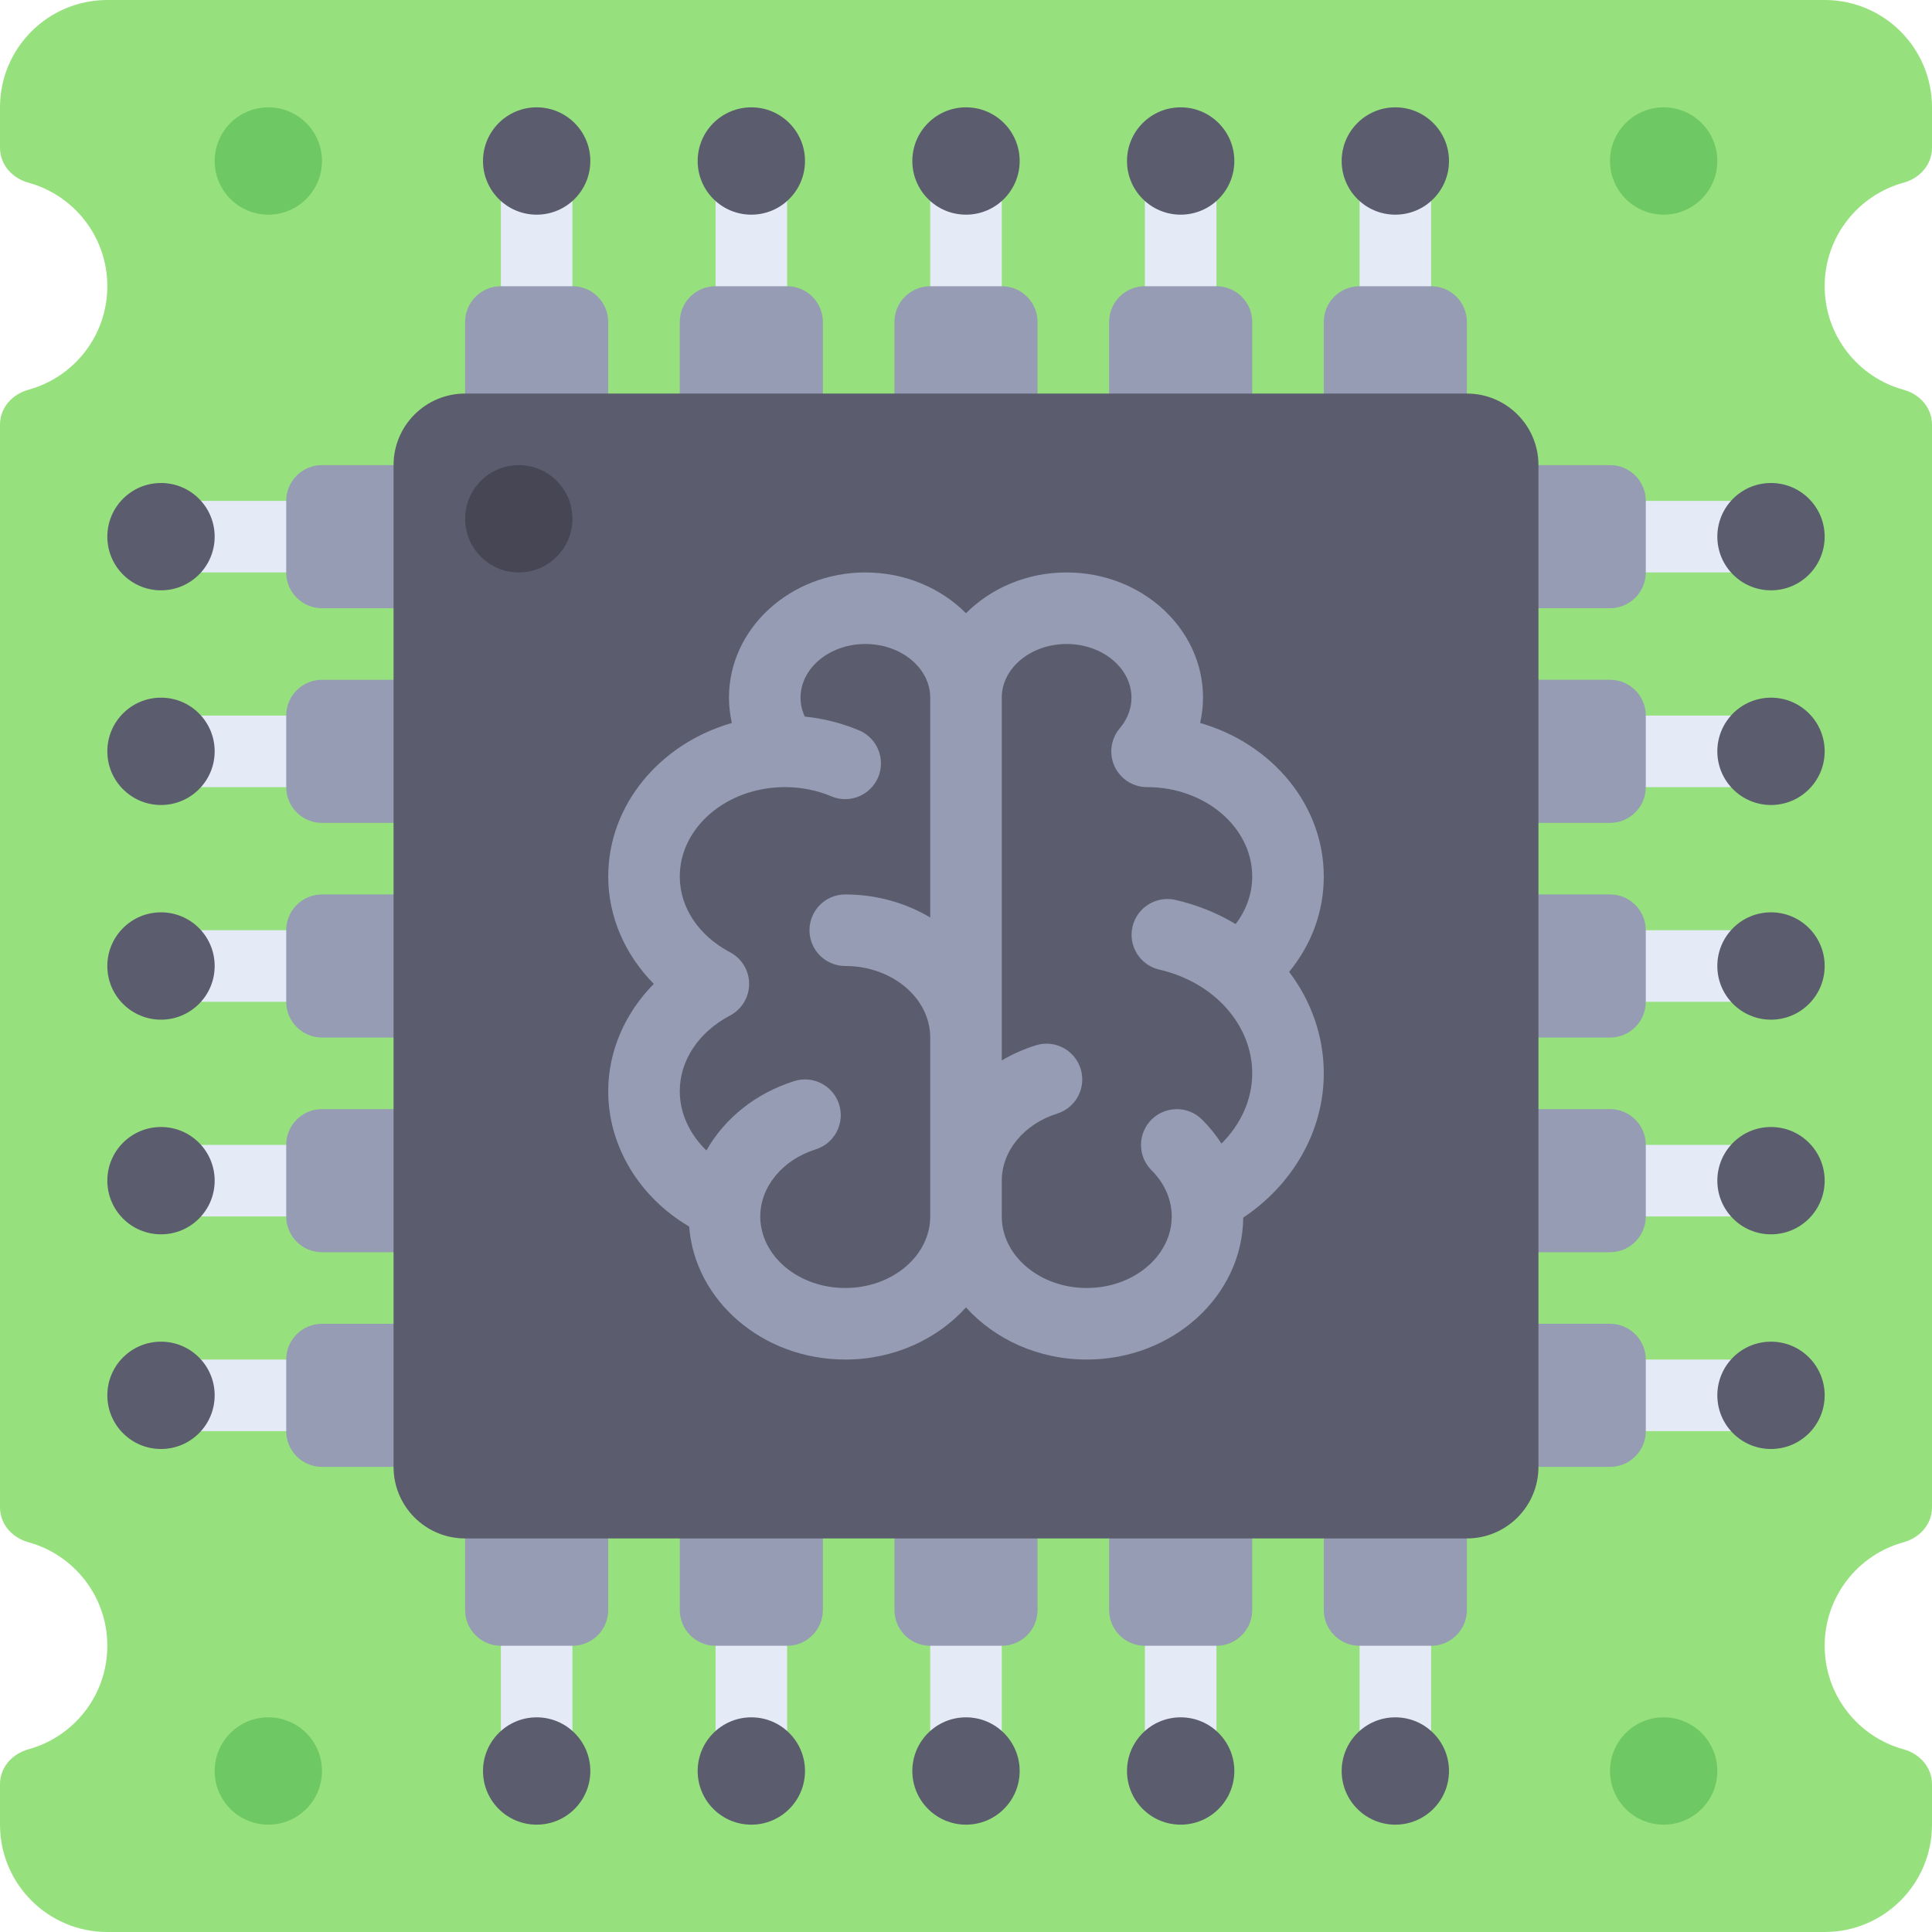 <?xml version="1.0" encoding="iso-8859-1"?>
<!-- Generator: Adobe Illustrator 19.0.0, SVG Export Plug-In . SVG Version: 6.00 Build 0)  -->
<svg version="1.1" id="Layer_1" xmlns="http://www.w3.org/2000/svg" xmlns:xlink="http://www.w3.org/1999/xlink" x="0px" y="0px"
	 viewBox="0 0 512 512" style="enable-background:new 0 0 512 512;" xml:space="preserve">
<path style="fill:#96E17D;" d="M483.556,436.148c0-13.092,8.844-24.117,20.883-27.429c4.331-1.191,7.561-4.772,7.561-9.263V112.543
	c0-4.492-3.231-8.071-7.561-9.263c-12.039-3.31-20.883-14.336-20.883-27.428s8.844-24.117,20.883-27.429
	c4.331-1.191,7.561-4.772,7.561-9.263V28.444C512,12.735,499.265,0,483.556,0H28.444C12.735,0,0,12.735,0,28.444v10.716
	c0,4.492,3.231,8.071,7.561,9.263c12.039,3.31,20.883,14.336,20.883,27.428s-8.844,24.117-20.883,27.429
	C3.231,104.472,0,108.051,0,112.543v286.913c0,4.492,3.231,8.071,7.561,9.263c12.039,3.311,20.883,14.337,20.883,27.429
	c0,13.092-8.844,24.117-20.883,27.429C3.231,464.768,0,468.347,0,472.839v10.716C0,499.265,12.735,512,28.444,512h455.111
	c15.71,0,28.444-12.735,28.444-28.444v-10.716c0-4.492-3.231-8.071-7.561-9.263C492.399,460.265,483.556,449.24,483.556,436.148z"/>
<rect x="246.519" y="47.407" style="fill:#E4EAF6;" width="18.963" height="37.926"/>
<path style="fill:#959CB3;" d="M274.963,123.259h-37.926V85.333c0-5.236,4.245-9.481,9.481-9.481h18.963
	c5.236,0,9.481,4.245,9.481,9.481V123.259z"/>
<circle style="fill:#5B5D6E;" cx="256" cy="42.667" r="14.222"/>
<rect x="303.407" y="47.407" style="fill:#E4EAF6;" width="18.963" height="37.926"/>
<path style="fill:#959CB3;" d="M331.852,123.259h-37.926V85.333c0-5.236,4.245-9.481,9.481-9.481h18.963
	c5.236,0,9.482,4.245,9.482,9.481V123.259z"/>
<circle style="fill:#5B5D6E;" cx="312.889" cy="42.667" r="14.222"/>
<rect x="360.296" y="47.407" style="fill:#E4EAF6;" width="18.963" height="37.926"/>
<path style="fill:#959CB3;" d="M388.741,123.259h-37.926V85.333c0-5.236,4.245-9.481,9.481-9.481h18.963
	c5.236,0,9.481,4.245,9.481,9.481V123.259z"/>
<circle style="fill:#5B5D6E;" cx="369.778" cy="42.667" r="14.222"/>
<rect x="132.741" y="47.407" style="fill:#E4EAF6;" width="18.963" height="37.926"/>
<path style="fill:#959CB3;" d="M161.185,123.259h-37.926V85.333c0-5.236,4.245-9.481,9.481-9.481h18.963
	c5.236,0,9.481,4.245,9.481,9.481V123.259z"/>
<circle style="fill:#5B5D6E;" cx="142.222" cy="42.667" r="14.222"/>
<rect x="189.63" y="47.407" style="fill:#E4EAF6;" width="18.963" height="37.926"/>
<path style="fill:#959CB3;" d="M218.074,123.259h-37.926V85.333c0-5.236,4.245-9.481,9.481-9.481h18.963
	c5.236,0,9.481,4.245,9.481,9.481V123.259z"/>
<circle style="fill:#5B5D6E;" cx="199.111" cy="42.667" r="14.222"/>
<rect x="246.519" y="426.667" style="fill:#E4EAF6;" width="18.963" height="37.926"/>
<path style="fill:#959CB3;" d="M237.037,388.741h37.926v37.926c0,5.236-4.245,9.482-9.481,9.482h-18.963
	c-5.236,0-9.481-4.245-9.481-9.482V388.741z"/>
<circle style="fill:#5B5D6E;" cx="256" cy="469.333" r="14.222"/>
<rect x="189.63" y="426.667" style="fill:#E4EAF6;" width="18.963" height="37.926"/>
<path style="fill:#959CB3;" d="M180.148,388.741h37.926v37.926c0,5.236-4.245,9.482-9.481,9.482H189.63
	c-5.236,0-9.481-4.245-9.481-9.482V388.741z"/>
<circle style="fill:#5B5D6E;" cx="199.111" cy="469.333" r="14.222"/>
<rect x="132.741" y="426.667" style="fill:#E4EAF6;" width="18.963" height="37.926"/>
<path style="fill:#959CB3;" d="M123.259,388.741h37.926v37.926c0,5.236-4.245,9.482-9.481,9.482h-18.963
	c-5.236,0-9.481-4.245-9.481-9.482V388.741z"/>
<circle style="fill:#5B5D6E;" cx="142.222" cy="469.333" r="14.222"/>
<rect x="360.296" y="426.667" style="fill:#E4EAF6;" width="18.963" height="37.926"/>
<path style="fill:#959CB3;" d="M350.815,388.741h37.926v37.926c0,5.236-4.245,9.482-9.481,9.482h-18.963
	c-5.236,0-9.481-4.245-9.481-9.482V388.741z"/>
<circle style="fill:#5B5D6E;" cx="369.778" cy="469.333" r="14.222"/>
<rect x="303.407" y="426.667" style="fill:#E4EAF6;" width="18.963" height="37.926"/>
<path style="fill:#959CB3;" d="M293.926,388.741h37.926v37.926c0,5.236-4.245,9.482-9.482,9.482h-18.963
	c-5.236,0-9.481-4.245-9.481-9.482V388.741z"/>
<circle style="fill:#5B5D6E;" cx="312.889" cy="469.333" r="14.222"/>
<rect x="47.407" y="246.519" style="fill:#E4EAF6;" width="37.926" height="18.963"/>
<path style="fill:#959CB3;" d="M123.259,237.037v37.926H85.333c-5.236,0-9.481-4.245-9.481-9.481v-18.963
	c0-5.236,4.245-9.481,9.481-9.481H123.259z"/>
<circle style="fill:#5B5D6E;" cx="42.667" cy="256" r="14.222"/>
<rect x="47.407" y="189.63" style="fill:#E4EAF6;" width="37.926" height="18.963"/>
<path style="fill:#959CB3;" d="M123.259,180.148v37.926H85.333c-5.236,0-9.481-4.245-9.481-9.481V189.63
	c0-5.236,4.245-9.481,9.481-9.481H123.259z"/>
<circle style="fill:#5B5D6E;" cx="42.667" cy="199.111" r="14.222"/>
<rect x="47.407" y="132.741" style="fill:#E4EAF6;" width="37.926" height="18.963"/>
<path style="fill:#959CB3;" d="M123.259,123.259v37.926H85.333c-5.236,0-9.481-4.245-9.481-9.481v-18.963
	c0-5.236,4.245-9.481,9.481-9.481H123.259z"/>
<circle style="fill:#5B5D6E;" cx="42.667" cy="142.222" r="14.222"/>
<rect x="47.407" y="360.296" style="fill:#E4EAF6;" width="37.926" height="18.963"/>
<path style="fill:#959CB3;" d="M123.259,350.815v37.926H85.333c-5.236,0-9.481-4.245-9.481-9.481v-18.963
	c0-5.236,4.245-9.481,9.481-9.481H123.259z"/>
<circle style="fill:#5B5D6E;" cx="42.667" cy="369.778" r="14.222"/>
<rect x="47.407" y="303.407" style="fill:#E4EAF6;" width="37.926" height="18.963"/>
<path style="fill:#959CB3;" d="M123.259,293.926v37.926H85.333c-5.236,0-9.481-4.245-9.481-9.482v-18.963
	c0-5.236,4.245-9.481,9.481-9.481H123.259z"/>
<circle style="fill:#5B5D6E;" cx="42.667" cy="312.889" r="14.222"/>
<rect x="426.667" y="246.519" style="fill:#E4EAF6;" width="37.926" height="18.963"/>
<path style="fill:#959CB3;" d="M388.741,274.963v-37.926h37.926c5.236,0,9.482,4.245,9.482,9.481v18.963
	c0,5.236-4.245,9.481-9.482,9.481H388.741z"/>
<circle style="fill:#5B5D6E;" cx="469.333" cy="256" r="14.222"/>
<rect x="426.667" y="303.407" style="fill:#E4EAF6;" width="37.926" height="18.963"/>
<path style="fill:#959CB3;" d="M388.741,331.852v-37.926h37.926c5.236,0,9.482,4.245,9.482,9.481v18.963
	c0,5.236-4.245,9.482-9.482,9.482H388.741z"/>
<circle style="fill:#5B5D6E;" cx="469.333" cy="312.889" r="14.222"/>
<rect x="426.667" y="360.296" style="fill:#E4EAF6;" width="37.926" height="18.963"/>
<path style="fill:#959CB3;" d="M388.741,388.741v-37.926h37.926c5.236,0,9.482,4.245,9.482,9.481v18.963
	c0,5.236-4.245,9.481-9.482,9.481H388.741z"/>
<circle style="fill:#5B5D6E;" cx="469.333" cy="369.778" r="14.222"/>
<rect x="426.667" y="132.741" style="fill:#E4EAF6;" width="37.926" height="18.963"/>
<path style="fill:#959CB3;" d="M388.741,161.185v-37.926h37.926c5.236,0,9.482,4.245,9.482,9.481v18.963
	c0,5.236-4.245,9.481-9.482,9.481H388.741z"/>
<circle style="fill:#5B5D6E;" cx="469.333" cy="142.222" r="14.222"/>
<rect x="426.667" y="189.63" style="fill:#E4EAF6;" width="37.926" height="18.963"/>
<path style="fill:#959CB3;" d="M388.741,218.074v-37.926h37.926c5.236,0,9.482,4.245,9.482,9.481v18.963
	c0,5.236-4.245,9.481-9.482,9.481H388.741z"/>
<g>
	<circle style="fill:#5B5D6E;" cx="469.333" cy="199.111" r="14.222"/>
	<path style="fill:#5B5D6E;" d="M388.741,407.704H123.259c-10.473,0-18.963-8.489-18.963-18.963V123.259
		c0-10.473,8.489-18.963,18.963-18.963h265.482c10.473,0,18.963,8.489,18.963,18.963v265.482
		C407.704,399.214,399.214,407.704,388.741,407.704z"/>
</g>
<circle style="fill:#464655;" cx="137.481" cy="137.481" r="14.222"/>
<g>
	<circle style="fill:#6EC864;" cx="71.111" cy="42.667" r="14.222"/>
	<circle style="fill:#6EC864;" cx="440.889" cy="42.667" r="14.222"/>
	<circle style="fill:#6EC864;" cx="71.111" cy="469.333" r="14.222"/>
	<circle style="fill:#6EC864;" cx="440.889" cy="469.333" r="14.222"/>
</g>
<path style="fill:#959CB3;" d="M350.815,232.296c0-19.066-13.792-35.247-32.761-40.699c0.485-2.185,0.761-4.423,0.761-6.708
	c0-18.297-16.213-33.185-36.148-33.185c-10.548,0-20.053,4.171-26.667,10.807c-6.613-6.637-16.119-10.807-26.667-10.807
	c-19.935,0-36.148,14.889-36.148,33.185c0,2.284,0.276,4.523,0.761,6.708c-18.969,5.452-32.761,21.633-32.761,40.699
	c0,10.597,4.435,20.717,12.083,28.444c-7.648,7.727-12.083,17.848-12.083,28.444c0,14.574,8.247,28.084,21.448,35.865
	c1.51,19.665,19.482,35.246,41.367,35.246c12.866,0,24.385-5.385,32-13.819c7.615,8.435,19.134,13.819,32,13.819
	c22.756,0,41.287-16.845,41.473-37.614c13.286-8.863,21.342-23.052,21.342-38.238c0-9.89-3.354-19.187-9.179-26.891
	C347.592,250.292,350.815,241.553,350.815,232.296z M224,341.333c-12.417,0-22.519-8.505-22.519-18.963
	c0-7.876,5.907-15.019,14.694-17.778c4.991-1.569,7.769-6.893,6.203-11.889c-1.564-4.991-6.88-7.782-11.889-6.203
	c-10.289,3.231-18.487,9.934-23.285,18.378c-4.441-4.283-7.057-9.86-7.057-15.693c0-8.158,4.981-15.657,13.324-20.06
	c3.111-1.639,5.056-4.87,5.056-8.384c0-3.514-1.945-6.745-5.056-8.384c-8.343-4.403-13.324-11.903-13.324-20.06
	c0-13.009,12.376-23.601,27.639-23.699c0.168,0.004,0.335,0.007,0.504,0.002c4.21,0.036,8.25,0.849,12.006,2.433
	c4.815,2.042,10.389-0.223,12.425-5.051c2.028-4.828-0.231-10.389-5.056-12.421c-4.587-1.933-9.415-3.157-14.401-3.662
	c-0.646-1.404-1.116-3.078-1.116-5.01c0-7.842,7.713-14.222,17.185-14.222c9.472,0,17.185,6.38,17.185,14.222v58.248
	c-6.491-3.853-14.221-6.1-22.519-6.1c-5.241,0-9.481,4.245-9.481,9.481S218.759,256,224,256c12.417,0,22.519,8.505,22.519,18.963
	v47.407C246.519,332.828,236.417,341.333,224,341.333z M323.705,303.054c-1.464-2.261-3.182-4.398-5.158-6.364
	c-3.713-3.689-9.713-3.662-13.408,0.041c-3.694,3.718-3.676,9.722,0.037,13.412c3.444,3.422,5.343,7.764,5.343,12.228
	c0,10.458-10.101,18.963-22.519,18.963c-12.417,0-22.519-8.505-22.519-18.963v-9.481c0-7.876,5.907-15.019,14.694-17.778
	c4.991-1.569,7.769-6.893,6.203-11.889c-1.564-4.991-6.88-7.778-11.889-6.203c-3.223,1.012-6.235,2.37-9.01,4.009v-96.14
	c0-7.842,7.713-14.222,17.185-14.222c9.472,0,17.185,6.38,17.185,14.222c0,3.656-1.666,6.412-3.078,8.091
	c-0.621,0.731-1.137,1.555-1.515,2.451c-1.579,3.725-0.641,8.196,2.611,10.939c1.825,1.544,4.066,2.266,6.283,2.226
	c15.291,0.07,27.7,10.675,27.7,23.7c0,4.507-1.542,8.839-4.386,12.589c-4.79-2.88-10.167-5.074-15.983-6.408
	c-5.064-1.144-10.185,2.018-11.361,7.121c-1.176,5.102,2.018,10.19,7.121,11.361c14.49,3.328,24.61,14.629,24.61,27.486
	C331.852,291.328,328.863,297.935,323.705,303.054z"/>
<g>
</g>
<g>
</g>
<g>
</g>
<g>
</g>
<g>
</g>
<g>
</g>
<g>
</g>
<g>
</g>
<g>
</g>
<g>
</g>
<g>
</g>
<g>
</g>
<g>
</g>
<g>
</g>
<g>
</g>
</svg>
